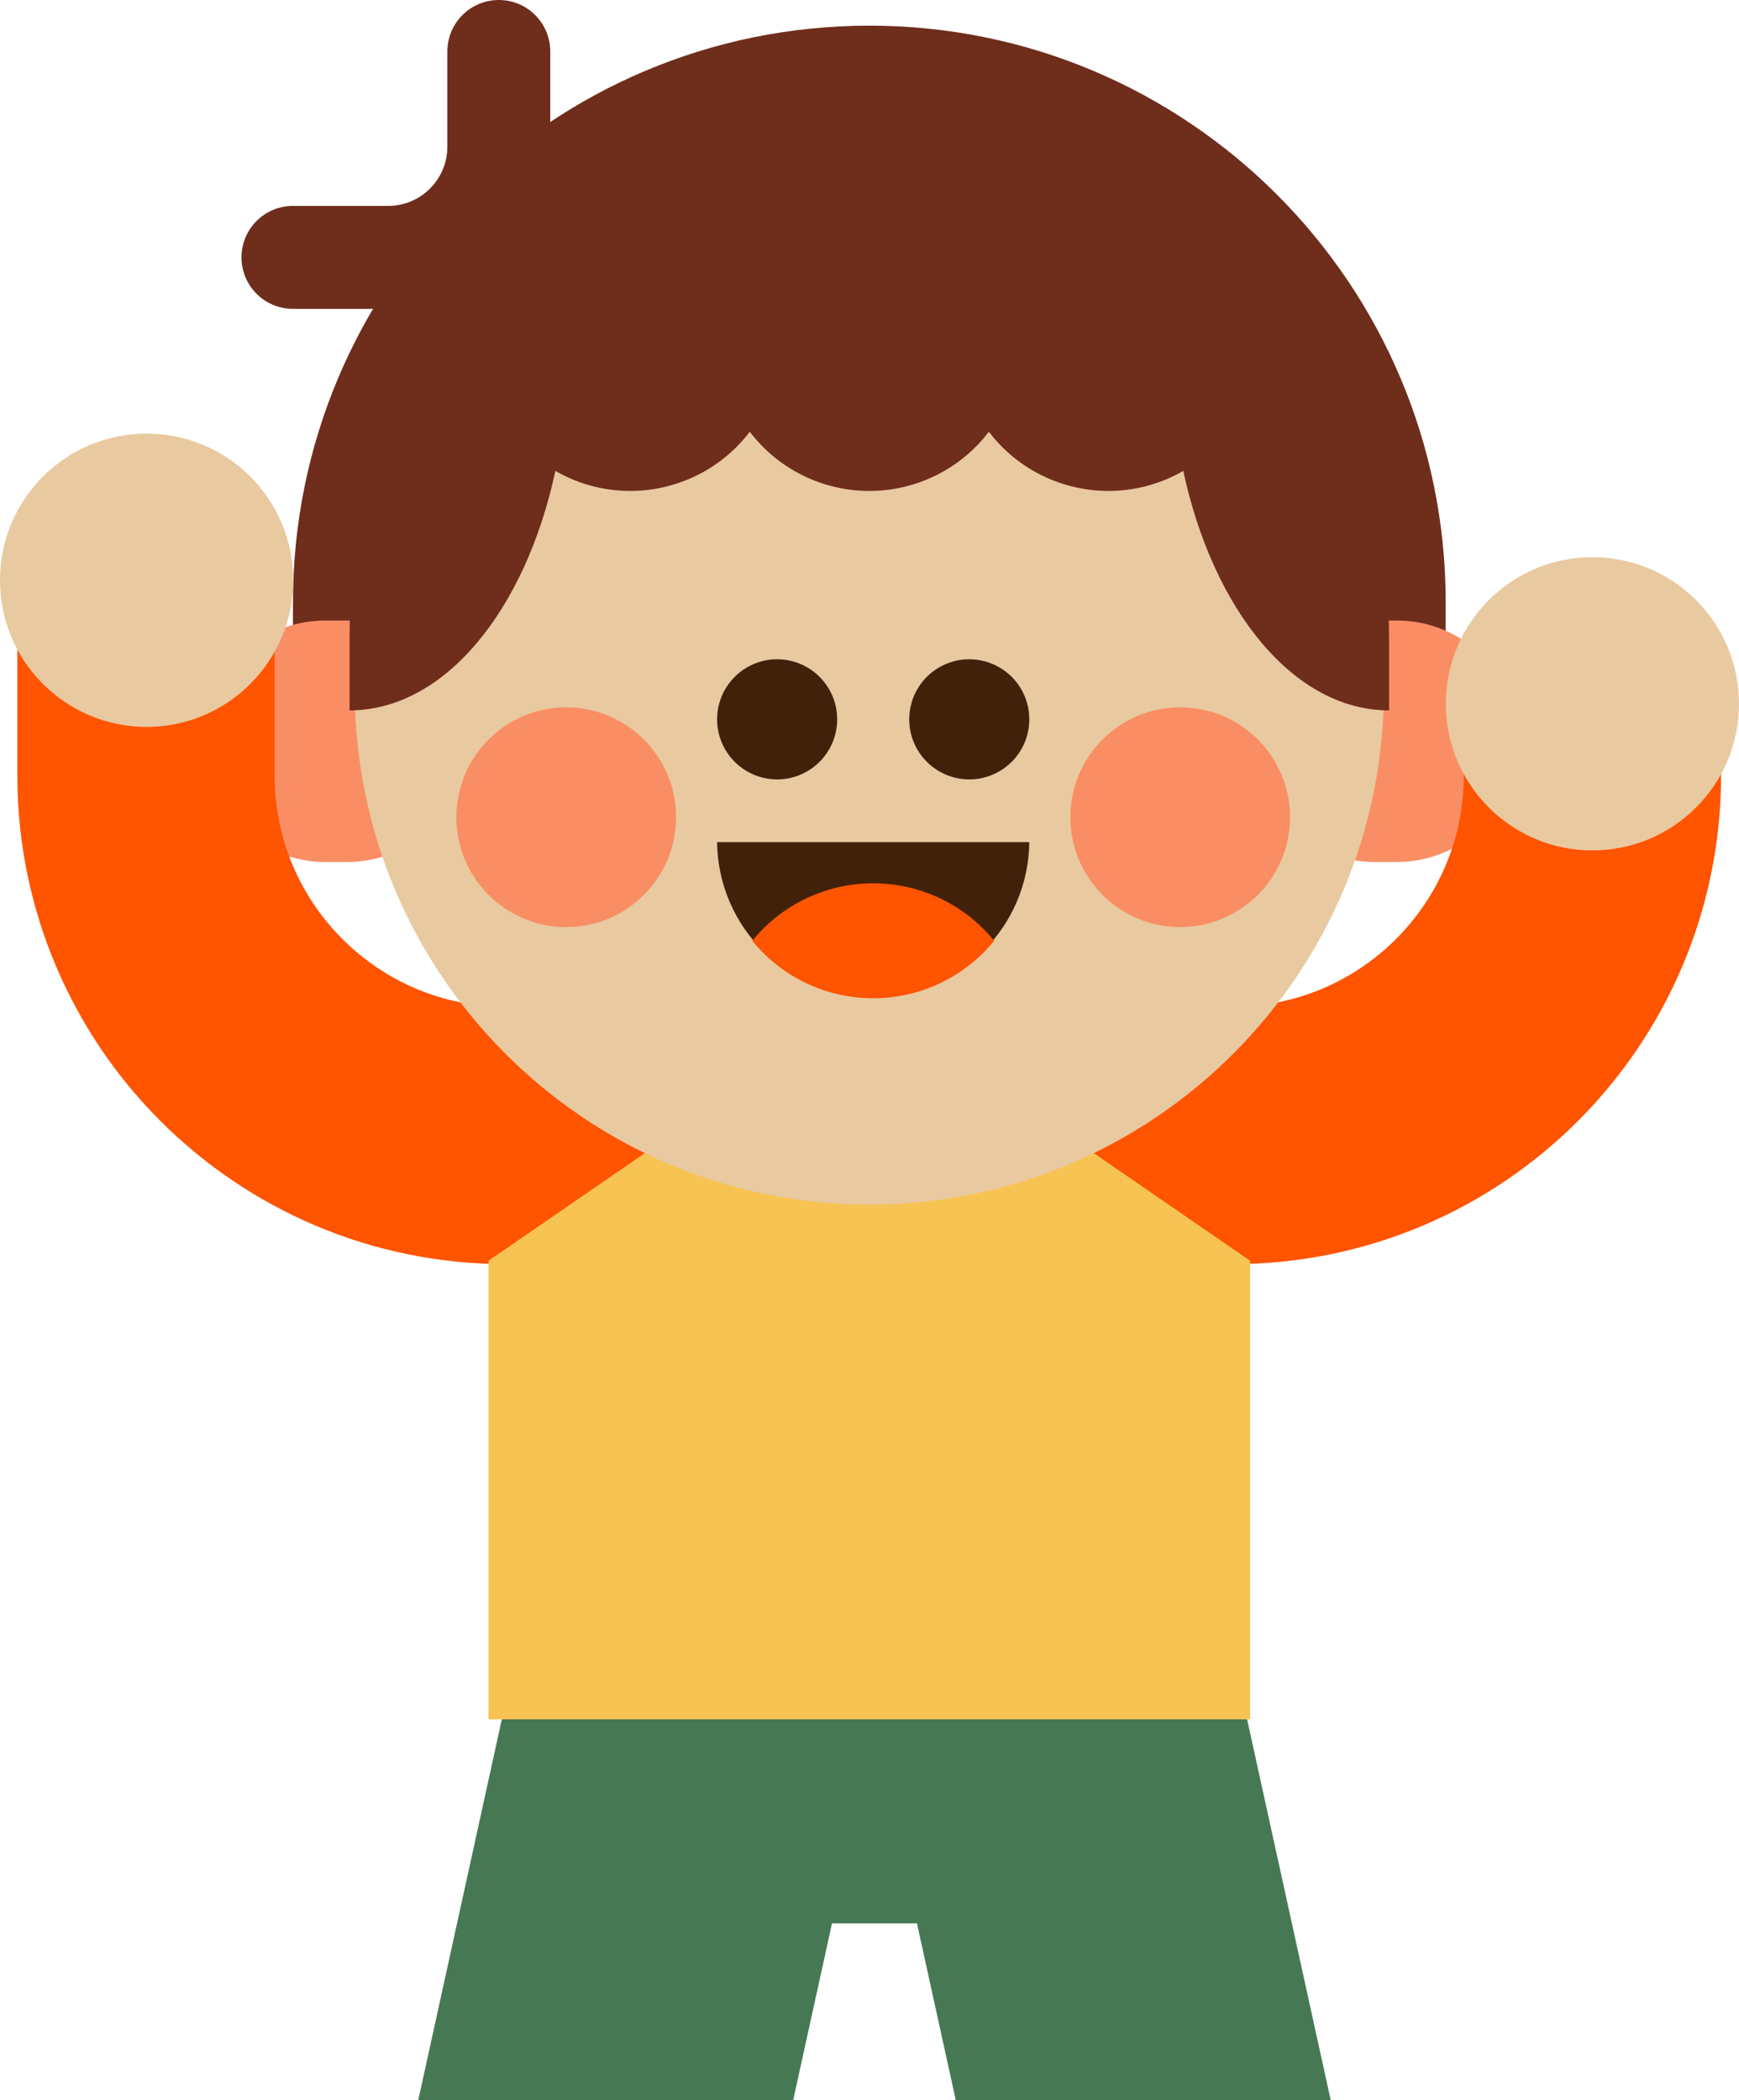 <svg version="1.1" xmlns="http://www.w3.org/2000/svg" xmlns:xlink="http://www.w3.org/1999/xlink" width="89.452" height="108" viewBox="0,0,89.452,108"><g transform="translate(-197.283,-132)"><g data-paper-data="{&quot;isPaintingLayer&quot;:true}" fill-rule="evenodd" stroke-linecap="butt" stroke-linejoin="miter" stroke-miterlimit="10" stroke-dasharray="" stroke-dashoffset="0" style="mix-blend-mode: normal"><path d="M212.353,168.895v-5.93c0,-16.372 13.273,-29.645 29.647,-29.645c16.374,0 29.647,13.273 29.647,29.647v5.93" fill="#6f2d1c" stroke="none" stroke-width="1"/><path d="M215.144,163.909c3.429,0 6.208,2.78 6.208,6.208c0,3.429 -2.78,6.208 -6.208,6.208h-1.241c-3.385,-0.061 -6.098,-2.822 -6.098,-6.208c0,-3.386 2.712,-6.147 6.098,-6.208h1.241M269.144,163.909c3.429,0 6.208,2.78 6.208,6.208c0,3.429 -2.78,6.208 -6.208,6.208h-1.241c-3.385,-0.061 -6.098,-2.822 -6.098,-6.208c0,-3.386 2.712,-6.147 6.098,-6.208h1.241" data-paper-data="{&quot;origPos&quot;:null}" fill="#f98e65" stroke="none" stroke-width="1"/><path d="M279.195,164.547v7.326c0,10.225 -8.29,18.514 -18.514,18.514h-37.376c-10.224,0 -18.513,-8.29 -18.513,-18.514v-7.326" fill="none" stroke="#ff5400" stroke-width="13.235"/><path d="M218.796,240l5.208,-23.726h36.52l5.21,23.726h-19.286l-1.998,-9.098h-4.37l-1.998,9.098z" fill="#467854" stroke="none" stroke-width="1"/><path d="M261.588,220.412h-39.176v-23.583l19.588,-13.476l19.588,13.476z" fill="#f7c353" stroke="none" stroke-width="1"/><path d="M242,193.941c-14.62,0 -26.47,-11.851 -26.47,-26.47v-5.295c0,-14.619 11.85,-26.47 26.47,-26.47c14.62,0 26.47,11.851 26.47,26.47v5.295c0,14.619 -11.85,26.47 -26.47,26.47" data-paper-data="{&quot;origPos&quot;:null}" fill="#e9c9a0" stroke="none" stroke-width="1"/><path d="M240.346,168.99c0,1.705 -1.383,3.088 -3.088,3.088c-1.705,0 -3.088,-1.383 -3.088,-3.088c0,-1.705 1.383,-3.088 3.088,-3.088c1.705,0 3.088,1.383 3.088,3.088M250.229,175.304c-0.049,4.4 -3.63,7.94 -8.03,7.94c-4.4,0 -7.98,-3.541 -8.03,-7.94" fill="#42210b" stroke="none" stroke-width="1"/><path d="M242.199,177.422c2.413,-0.002 4.699,1.083 6.222,2.955c-1.523,1.872 -3.809,2.958 -6.222,2.956c-2.413,0.002 -4.698,-1.084 -6.221,-2.956c1.523,-1.872 3.809,-2.957 6.222,-2.955" fill="#ff5400" stroke="none" stroke-width="1"/><path d="M250.229,168.99c0,1.706 -1.383,3.088 -3.088,3.088c-1.706,0 -3.088,-1.383 -3.088,-3.088c0,-1.706 1.383,-3.088 3.088,-3.088c1.706,0 3.088,1.383 3.088,3.088" fill="#42210b" stroke="none" stroke-width="1"/><path d="M232.059,174.023c0,3.12 -2.53,5.65 -5.65,5.65c-3.12,0 -5.65,-2.53 -5.65,-5.65c0,-3.12 2.53,-5.65 5.65,-5.65c3.12,0 5.65,2.53 5.65,5.65M263.64,174.023c0,3.12 -2.53,5.65 -5.65,5.65c-3.12,0 -5.65,-2.53 -5.65,-5.65c0,-3.12 2.53,-5.65 5.65,-5.65c3.12,0 5.65,2.53 5.65,5.65" fill="#f98e65" stroke="none" stroke-width="1"/><path d="M268.999,162.389l-0.402,-0.301c0.09,0.888 0.137,1.788 0.137,2.699v3.743c-4.888,0 -9.044,-5.14 -10.585,-12.313c-3.366,1.935 -7.645,1.073 -10,-2.014c-1.463,1.918 -3.737,3.043 -6.149,3.043c-2.412,0 -4.686,-1.125 -6.149,-3.043c-2.355,3.087 -6.634,3.949 -10,2.014c-1.543,7.172 -5.699,12.312 -10.587,12.312v-3.743c0.001,-0.893 0.046,-1.786 0.135,-2.675l-0.4,0.277c0,-14.912 12.088,-27 27,-27c14.912,0 27,12.088 27,27z" fill="#6f2d1c" stroke="none" stroke-width="1"/><path d="M217.252,147.882h-4.9c-1.462,0 -2.647,-1.185 -2.647,-2.647c0,-1.462 1.185,-2.647 2.647,-2.647h4.9c1.679,-0.002 3.04,-1.363 3.042,-3.042v-4.899c0,-1.462 1.185,-2.647 2.647,-2.647c1.462,0 2.647,1.185 2.647,2.647v4.9c0,4.596 -3.74,8.335 -8.336,8.335" fill="#6f2d1c" stroke="none" stroke-width="1"/><path d="M286.735,168.191c0,4.165 -3.376,7.54 -7.54,7.54c-4.165,0 -7.54,-3.376 -7.54,-7.54c0,-4.165 3.376,-7.54 7.54,-7.54c4.165,0 7.54,3.376 7.54,7.54" data-paper-data="{&quot;origPos&quot;:null}" fill="#e9c9a0" stroke="none" stroke-width="1"/><path d="M212.365,161.838c0,4.165 -3.376,7.541 -7.541,7.541c-4.165,0 -7.541,-3.376 -7.541,-7.541c0,-4.165 3.376,-7.541 7.541,-7.541c4.165,0 7.541,3.376 7.541,7.541" data-paper-data="{&quot;origPos&quot;:null}" fill="#e9c9a0" stroke="none" stroke-width="1"/></g></g></svg>